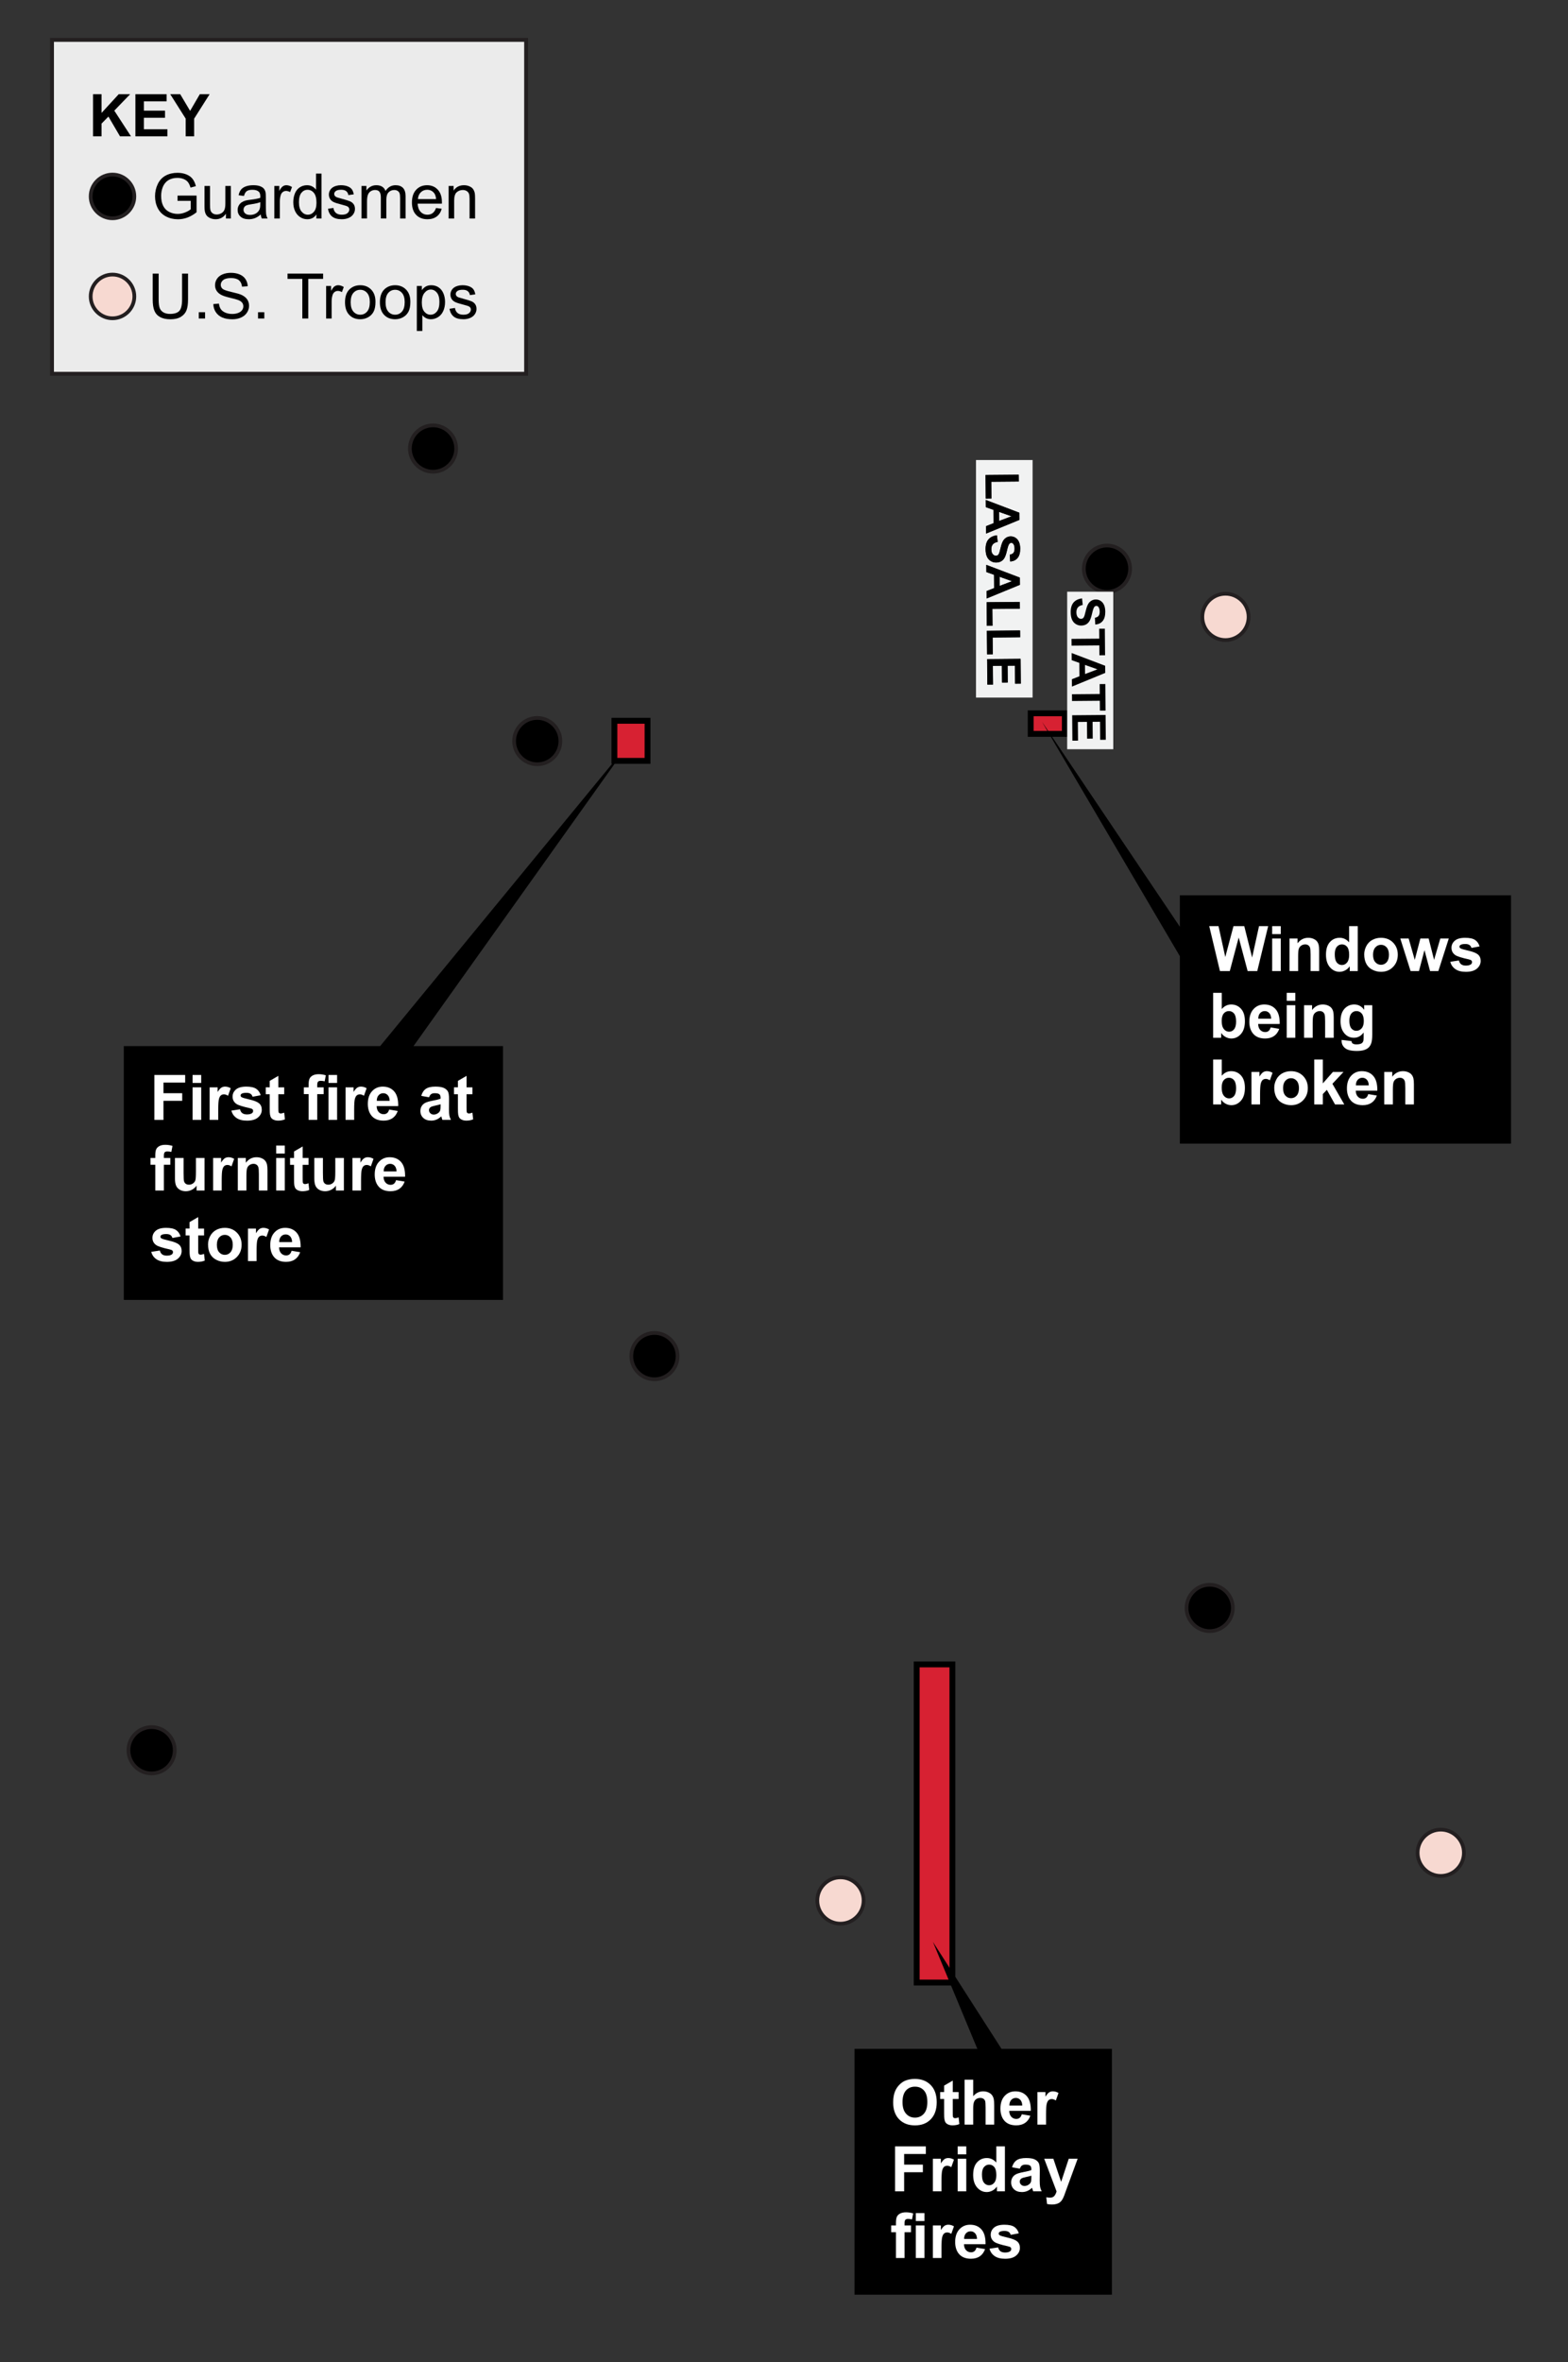 <?xml version="1.0" encoding="utf-8"?>
<!-- Generator: Adobe Illustrator 22.0.1, SVG Export Plug-In . SVG Version: 6.00 Build 0)  -->
<svg version="1.1" id="national-guard" xmlns="http://www.w3.org/2000/svg" xmlns:xlink="http://www.w3.org/1999/xlink" x="0px"
	 y="0px" viewBox="0 0 400 602.122" style="enable-background:new 0 0 400 602.122;" xml:space="preserve">
<rect x="0" y="0" width="400" height="602.122" fill="#333333" stroke="none"/>
<path style="stroke:#231F20;stroke-width:0.95;stroke-miterlimit:10;" d="M308.594,403.965L308.594,403.965
	c-3.247,0-5.904,2.657-5.904,5.904l0,0c0,3.247,2.657,5.904,5.904,5.904l0,0c3.247,0,5.904-2.657,5.904-5.904l0,0
	C314.498,406.622,311.842,403.965,308.594,403.965z"/>
<path style="fill:#F7D9D1;stroke:#231F20;stroke-width:0.95;stroke-miterlimit:10;" d="M367.543,466.377L367.543,466.377
	c-3.247,0-5.904,2.657-5.904,5.904l0,0c0,3.247,2.657,5.904,5.904,5.904l0,0c3.247,0,5.904-2.657,5.904-5.904l0,0
	C373.448,469.034,370.791,466.377,367.543,466.377z"/>
<path style="fill:#F7D9D1;stroke:#231F20;stroke-width:0.95;stroke-miterlimit:10;" d="M214.401,478.539L214.401,478.539
	c-3.247,0-5.904,2.657-5.904,5.904v0c0,3.247,2.657,5.904,5.904,5.904l0,0c3.247,0,5.904-2.657,5.904-5.904v0
	C220.306,481.196,217.649,478.539,214.401,478.539z"/>
<path style="stroke:#231F20;stroke-width:0.95;stroke-miterlimit:10;" d="M166.951,339.776L166.951,339.776
	c-3.247,0-5.904,2.657-5.904,5.904v0c0,3.247,2.657,5.904,5.904,5.904h0c3.247,0,5.904-2.657,5.904-5.904v0
	C172.855,342.433,170.199,339.776,166.951,339.776z"/>
<path style="stroke:#231F20;stroke-width:0.95;stroke-miterlimit:10;" d="M38.672,440.242L38.672,440.242
	c-3.247,0-5.904,2.657-5.904,5.904l0,0c0,3.247,2.657,5.904,5.904,5.904h0c3.247,0,5.904-2.657,5.904-5.904l0,0
	C44.576,442.898,41.919,440.242,38.672,440.242z"/>
<path style="stroke:#231F20;stroke-width:0.95;stroke-miterlimit:10;" d="M110.466,108.431L110.466,108.431
	c-3.247,0-5.904,2.657-5.904,5.904v0c0,3.247,2.657,5.904,5.904,5.904h0c3.247,0,5.904-2.657,5.904-5.904v0
	C116.371,111.088,113.714,108.431,110.466,108.431z"/>
<path style="stroke:#231F20;stroke-width:0.95;stroke-miterlimit:10;" d="M282.392,139.058L282.392,139.058
	c-3.247,0-5.904,2.657-5.904,5.904v0c0,3.247,2.657,5.904,5.904,5.904l0,0c3.247,0,5.904-2.657,5.904-5.904v0
	C288.296,141.715,285.639,139.058,282.392,139.058z"/>
<path style="fill:#F7D9D1;stroke:#231F20;stroke-width:0.95;stroke-miterlimit:10;" d="M312.616,151.347L312.616,151.347
	c-3.247,0-5.904,2.657-5.904,5.904v0c0,3.247,2.657,5.904,5.904,5.904l0,0c3.247,0,5.904-2.657,5.904-5.904v0
	C318.521,154.004,315.864,151.347,312.616,151.347z"/>
<path style="stroke:#231F20;stroke-width:0.95;stroke-miterlimit:10;" d="M137.054,183.005L137.054,183.005
	c-3.247,0-5.904,2.657-5.904,5.904v0c0,3.247,2.657,5.904,5.904,5.904h0c3.247,0,5.904-2.657,5.904-5.904v0
	C142.959,185.662,140.302,183.005,137.054,183.005z"/>
<rect x="262.937" y="181.825" style="fill:#D72132;stroke:#000000;stroke-width:1.5;" width="8.707" height="5.241"/>
<g>
	<polygon points="385.461,291.521 300.988,291.521 300.988,243.742 265.82,183.992 300.988,236.242 300.988,228.215 
		385.461,228.215 	"/>
	<g>
		<g>
			<path style="fill:#FFFFFF;" d="M311.212,247.53l-2.734-11.453h2.367l1.727,7.867l2.094-7.867h2.75l2.008,8l1.758-8h2.328
				l-2.781,11.453h-2.453l-2.281-8.562l-2.273,8.562H311.212z"/>
			<path style="fill:#FFFFFF;" d="M324.533,238.108v-2.031h2.195v2.031H324.533z M324.533,247.53v-8.297h2.195v8.297H324.533z"/>
			<path style="fill:#FFFFFF;" d="M336.525,247.53h-2.195v-4.234c0-0.896-0.047-1.476-0.141-1.738s-0.246-0.468-0.457-0.613
				s-0.465-0.219-0.762-0.219c-0.38,0-0.722,0.104-1.023,0.312s-0.509,0.484-0.621,0.828s-0.168,0.979-0.168,1.906v3.758h-2.195
				v-8.297h2.039v1.219c0.724-0.938,1.636-1.406,2.734-1.406c0.484,0,0.927,0.087,1.328,0.262s0.704,0.397,0.91,0.668
				s0.349,0.578,0.43,0.922s0.121,0.836,0.121,1.477V247.53z"/>
			<path style="fill:#FFFFFF;" d="M346.361,247.53h-2.039v-1.219c-0.339,0.474-0.738,0.827-1.199,1.059s-0.926,0.348-1.395,0.348
				c-0.953,0-1.77-0.384-2.449-1.152s-1.02-1.84-1.02-3.215c0-1.406,0.331-2.476,0.992-3.207s1.497-1.098,2.508-1.098
				c0.927,0,1.729,0.386,2.406,1.156v-4.125h2.195V247.53z M340.502,243.202c0,0.886,0.122,1.526,0.367,1.922
				c0.354,0.573,0.849,0.859,1.484,0.859c0.505,0,0.935-0.215,1.289-0.645s0.531-1.071,0.531-1.926c0-0.953-0.172-1.64-0.516-2.059
				s-0.784-0.629-1.32-0.629c-0.521,0-0.957,0.207-1.309,0.621S340.502,242.378,340.502,243.202z"/>
			<path style="fill:#FFFFFF;" d="M348.017,243.264c0-0.729,0.18-1.435,0.539-2.117s0.868-1.203,1.527-1.562
				s1.395-0.539,2.207-0.539c1.255,0,2.284,0.407,3.086,1.223s1.203,1.845,1.203,3.09c0,1.255-0.405,2.296-1.215,3.121
				s-1.829,1.238-3.059,1.238c-0.761,0-1.485-0.172-2.176-0.516s-1.215-0.848-1.574-1.512S348.017,244.217,348.017,243.264z
				 M350.267,243.381c0,0.823,0.195,1.453,0.586,1.891s0.872,0.656,1.445,0.656s1.054-0.219,1.441-0.656s0.582-1.073,0.582-1.906
				c0-0.812-0.194-1.438-0.582-1.875s-0.868-0.656-1.441-0.656s-1.055,0.219-1.445,0.656S350.267,242.558,350.267,243.381z"/>
			<path style="fill:#FFFFFF;" d="M359.845,247.53l-2.625-8.297h2.133l1.555,5.438l1.43-5.438h2.117l1.383,5.438l1.586-5.438h2.164
				l-2.664,8.297h-2.109l-1.43-5.336l-1.406,5.336H359.845z"/>
			<path style="fill:#FFFFFF;" d="M369.97,245.163l2.203-0.336c0.094,0.427,0.284,0.751,0.57,0.973s0.688,0.332,1.203,0.332
				c0.567,0,0.995-0.104,1.281-0.312c0.192-0.146,0.289-0.341,0.289-0.586c0-0.167-0.052-0.305-0.156-0.414
				c-0.109-0.104-0.354-0.2-0.734-0.289c-1.771-0.391-2.894-0.747-3.367-1.07c-0.656-0.448-0.984-1.07-0.984-1.867
				c0-0.719,0.284-1.323,0.852-1.812s1.448-0.734,2.641-0.734c1.136,0,1.979,0.185,2.531,0.555s0.933,0.917,1.141,1.641l-2.07,0.383
				c-0.089-0.323-0.257-0.57-0.504-0.742s-0.601-0.258-1.059-0.258c-0.578,0-0.992,0.081-1.242,0.242
				c-0.167,0.114-0.25,0.263-0.25,0.445c0,0.156,0.073,0.289,0.219,0.398c0.198,0.146,0.882,0.352,2.051,0.617
				s1.985,0.591,2.449,0.977c0.458,0.391,0.688,0.935,0.688,1.633c0,0.761-0.317,1.414-0.953,1.961s-1.575,0.82-2.82,0.82
				c-1.13,0-2.024-0.229-2.684-0.688S370.173,245.949,369.97,245.163z"/>
			<path style="fill:#FFFFFF;" d="M309.478,264.53v-11.453h2.195v4.125c0.677-0.771,1.479-1.156,2.406-1.156
				c1.011,0,1.847,0.366,2.508,1.098s0.992,1.782,0.992,3.152c0,1.417-0.337,2.508-1.012,3.273s-1.493,1.148-2.457,1.148
				c-0.474,0-0.941-0.118-1.402-0.355s-0.858-0.587-1.191-1.051v1.219H309.478z M311.658,260.202c0,0.859,0.136,1.495,0.406,1.906
				c0.38,0.583,0.886,0.875,1.516,0.875c0.484,0,0.897-0.207,1.238-0.621s0.512-1.066,0.512-1.957c0-0.948-0.172-1.632-0.516-2.051
				s-0.784-0.629-1.32-0.629c-0.526,0-0.964,0.204-1.312,0.613S311.658,259.369,311.658,260.202z"/>
			<path style="fill:#FFFFFF;" d="M324.15,261.889l2.188,0.367c-0.281,0.802-0.726,1.413-1.332,1.832s-1.366,0.629-2.277,0.629
				c-1.442,0-2.511-0.472-3.203-1.414c-0.547-0.755-0.82-1.708-0.82-2.859c0-1.375,0.359-2.452,1.078-3.23s1.628-1.168,2.727-1.168
				c1.234,0,2.208,0.407,2.922,1.223s1.055,2.063,1.023,3.746h-5.5c0.016,0.651,0.192,1.157,0.531,1.52s0.761,0.543,1.266,0.543
				c0.344,0,0.633-0.094,0.867-0.281S324.03,262.306,324.15,261.889z M324.275,259.67c-0.016-0.636-0.18-1.118-0.492-1.449
				s-0.692-0.496-1.141-0.496c-0.479,0-0.875,0.175-1.188,0.523s-0.466,0.823-0.461,1.422H324.275z"/>
			<path style="fill:#FFFFFF;" d="M328.244,255.108v-2.031h2.195v2.031H328.244z M328.244,264.53v-8.297h2.195v8.297H328.244z"/>
			<path style="fill:#FFFFFF;" d="M340.236,264.53h-2.195v-4.234c0-0.896-0.047-1.476-0.141-1.738s-0.246-0.468-0.457-0.613
				s-0.465-0.219-0.762-0.219c-0.38,0-0.722,0.104-1.023,0.312s-0.509,0.484-0.621,0.828s-0.168,0.979-0.168,1.906v3.758h-2.195
				v-8.297h2.039v1.219c0.724-0.938,1.636-1.406,2.734-1.406c0.484,0,0.927,0.087,1.328,0.262s0.704,0.397,0.91,0.668
				s0.349,0.578,0.43,0.922s0.121,0.836,0.121,1.477V264.53z"/>
			<path style="fill:#FFFFFF;" d="M342.259,265.077l2.508,0.305c0.042,0.292,0.138,0.492,0.289,0.602
				c0.208,0.156,0.536,0.234,0.984,0.234c0.573,0,1.003-0.086,1.289-0.258c0.192-0.114,0.339-0.3,0.438-0.555
				c0.067-0.183,0.102-0.519,0.102-1.008v-1.211c-0.656,0.896-1.484,1.344-2.484,1.344c-1.114,0-1.997-0.472-2.648-1.414
				c-0.511-0.745-0.766-1.672-0.766-2.781c0-1.391,0.335-2.453,1.004-3.188s1.501-1.102,2.496-1.102c1.026,0,1.872,0.45,2.539,1.352
				v-1.164h2.055v7.445c0,0.979-0.081,1.711-0.242,2.195s-0.388,0.864-0.68,1.141s-0.681,0.492-1.168,0.648
				s-1.103,0.234-1.848,0.234c-1.406,0-2.403-0.241-2.992-0.723s-0.883-1.093-0.883-1.832
				C342.252,265.269,342.254,265.181,342.259,265.077z M344.22,260.209c0,0.88,0.171,1.524,0.512,1.934s0.762,0.613,1.262,0.613
				c0.536,0,0.989-0.21,1.359-0.629s0.555-1.04,0.555-1.863c0-0.859-0.177-1.497-0.531-1.914s-0.802-0.625-1.344-0.625
				c-0.526,0-0.96,0.204-1.301,0.613S344.22,259.371,344.22,260.209z"/>
			<path style="fill:#FFFFFF;" d="M309.478,281.53v-11.453h2.195v4.125c0.677-0.771,1.479-1.156,2.406-1.156
				c1.011,0,1.847,0.366,2.508,1.098s0.992,1.782,0.992,3.152c0,1.417-0.337,2.508-1.012,3.273s-1.493,1.148-2.457,1.148
				c-0.474,0-0.941-0.118-1.402-0.355s-0.858-0.587-1.191-1.051v1.219H309.478z M311.658,277.202c0,0.859,0.136,1.495,0.406,1.906
				c0.38,0.583,0.886,0.875,1.516,0.875c0.484,0,0.897-0.207,1.238-0.621s0.512-1.066,0.512-1.957c0-0.948-0.172-1.632-0.516-2.051
				s-0.784-0.629-1.32-0.629c-0.526,0-0.964,0.204-1.312,0.613S311.658,276.369,311.658,277.202z"/>
			<path style="fill:#FFFFFF;" d="M321.447,281.53h-2.195v-8.297h2.039v1.18c0.349-0.558,0.663-0.925,0.941-1.102
				s0.595-0.266,0.949-0.266c0.5,0,0.981,0.138,1.445,0.414l-0.68,1.914c-0.37-0.239-0.714-0.359-1.031-0.359
				c-0.308,0-0.567,0.085-0.781,0.254s-0.382,0.476-0.504,0.918s-0.184,1.37-0.184,2.781V281.53z"/>
			<path style="fill:#FFFFFF;" d="M325.064,277.264c0-0.729,0.18-1.435,0.539-2.117s0.868-1.203,1.527-1.562
				s1.395-0.539,2.207-0.539c1.255,0,2.284,0.407,3.086,1.223s1.203,1.845,1.203,3.09c0,1.255-0.405,2.296-1.215,3.121
				s-1.829,1.238-3.059,1.238c-0.761,0-1.485-0.172-2.176-0.516s-1.215-0.848-1.574-1.512S325.064,278.217,325.064,277.264z
				 M327.314,277.381c0,0.823,0.195,1.453,0.586,1.891s0.872,0.656,1.445,0.656s1.054-0.219,1.441-0.656s0.582-1.073,0.582-1.906
				c0-0.812-0.194-1.438-0.582-1.875s-0.868-0.656-1.441-0.656s-1.055,0.219-1.445,0.656S327.314,276.558,327.314,277.381z"/>
			<path style="fill:#FFFFFF;" d="M335.267,281.53v-11.453h2.195v6.078l2.57-2.922h2.703l-2.836,3.031l3.039,5.266h-2.367
				l-2.086-3.727l-1.023,1.07v2.656H335.267z"/>
			<path style="fill:#FFFFFF;" d="M349.048,278.889l2.188,0.367c-0.281,0.802-0.726,1.413-1.332,1.832s-1.366,0.629-2.277,0.629
				c-1.442,0-2.511-0.472-3.203-1.414c-0.547-0.755-0.82-1.708-0.82-2.859c0-1.375,0.359-2.452,1.078-3.23s1.628-1.168,2.727-1.168
				c1.234,0,2.208,0.407,2.922,1.223s1.055,2.063,1.023,3.746h-5.5c0.016,0.651,0.192,1.157,0.531,1.52s0.761,0.543,1.266,0.543
				c0.344,0,0.633-0.094,0.867-0.281S348.928,279.306,349.048,278.889z M349.173,276.67c-0.016-0.636-0.18-1.118-0.492-1.449
				s-0.692-0.496-1.141-0.496c-0.479,0-0.875,0.175-1.188,0.523s-0.466,0.823-0.461,1.422H349.173z"/>
			<path style="fill:#FFFFFF;" d="M360.689,281.53h-2.195v-4.234c0-0.896-0.047-1.476-0.141-1.738s-0.246-0.468-0.457-0.613
				s-0.465-0.219-0.762-0.219c-0.38,0-0.722,0.104-1.023,0.312s-0.509,0.484-0.621,0.828s-0.168,0.979-0.168,1.906v3.758h-2.195
				v-8.297h2.039v1.219c0.724-0.938,1.636-1.406,2.734-1.406c0.484,0,0.927,0.087,1.328,0.262s0.704,0.397,0.91,0.668
				s0.349,0.578,0.43,0.922s0.121,0.836,0.121,1.477V281.53z"/>
		</g>
	</g>
</g>
<g>
	<polygon points="128.321,331.349 31.58,331.349 31.58,266.651 96.981,266.651 160.963,188.838 105.489,266.651 128.321,266.651 	
		"/>
	<g>
		<g>
			<path style="fill:#FFFFFF;" d="M39.386,285.465v-11.453h7.852v1.938h-5.539v2.711h4.781v1.938h-4.781v4.867H39.386z"/>
			<path style="fill:#FFFFFF;" d="M49.128,276.043v-2.031h2.195v2.031H49.128z M49.128,285.465v-8.297h2.195v8.297H49.128z"/>
			<path style="fill:#FFFFFF;" d="M55.675,285.465H53.48v-8.297h2.039v1.18c0.349-0.558,0.663-0.925,0.941-1.102
				s0.595-0.266,0.949-0.266c0.5,0,0.981,0.138,1.445,0.414l-0.68,1.914c-0.37-0.239-0.714-0.359-1.031-0.359
				c-0.308,0-0.567,0.085-0.781,0.254s-0.382,0.476-0.504,0.918s-0.184,1.37-0.184,2.781V285.465z"/>
			<path style="fill:#FFFFFF;" d="M59.027,283.098l2.203-0.336c0.094,0.427,0.284,0.751,0.57,0.973s0.688,0.332,1.203,0.332
				c0.567,0,0.995-0.104,1.281-0.312c0.192-0.146,0.289-0.341,0.289-0.586c0-0.167-0.052-0.305-0.156-0.414
				c-0.109-0.104-0.354-0.2-0.734-0.289c-1.771-0.391-2.894-0.747-3.367-1.07c-0.656-0.448-0.984-1.07-0.984-1.867
				c0-0.719,0.284-1.323,0.852-1.812s1.448-0.734,2.641-0.734c1.136,0,1.979,0.185,2.531,0.555s0.933,0.917,1.141,1.641l-2.07,0.383
				c-0.089-0.323-0.257-0.57-0.504-0.742c-0.247-0.172-0.601-0.258-1.059-0.258c-0.578,0-0.992,0.081-1.242,0.242
				c-0.167,0.114-0.25,0.263-0.25,0.445c0,0.156,0.073,0.289,0.219,0.398c0.198,0.146,0.882,0.352,2.051,0.617
				c1.169,0.266,1.985,0.591,2.449,0.977c0.458,0.391,0.688,0.935,0.688,1.633c0,0.761-0.317,1.414-0.953,1.961
				s-1.575,0.82-2.82,0.82c-1.13,0-2.024-0.229-2.684-0.688S59.23,283.884,59.027,283.098z"/>
			<path style="fill:#FFFFFF;" d="M72.503,277.168v1.75h-1.5v3.344c0,0.677,0.015,1.071,0.043,1.184s0.094,0.204,0.195,0.277
				s0.226,0.109,0.371,0.109c0.203,0,0.497-0.07,0.883-0.211l0.188,1.703c-0.511,0.219-1.089,0.328-1.734,0.328
				c-0.396,0-0.753-0.066-1.07-0.199s-0.551-0.305-0.699-0.516s-0.251-0.496-0.309-0.855c-0.047-0.255-0.07-0.771-0.07-1.547v-3.617
				h-1.008v-1.75H68.8v-1.648l2.203-1.281v2.93H72.503z"/>
			<path style="fill:#FFFFFF;" d="M77.511,277.168h1.219v-0.625c0-0.698,0.074-1.219,0.223-1.562s0.422-0.624,0.82-0.84
				s0.902-0.324,1.512-0.324c0.625,0,1.237,0.094,1.836,0.281l-0.297,1.531c-0.349-0.083-0.685-0.125-1.008-0.125
				c-0.317,0-0.546,0.074-0.684,0.223s-0.207,0.434-0.207,0.855v0.586h1.641v1.727h-1.641v6.57H78.73v-6.57h-1.219V277.168z"/>
			<path style="fill:#FFFFFF;" d="M83.8,276.043v-2.031h2.195v2.031H83.8z M83.8,285.465v-8.297h2.195v8.297H83.8z"/>
			<path style="fill:#FFFFFF;" d="M90.347,285.465h-2.195v-8.297h2.039v1.18c0.349-0.558,0.663-0.925,0.941-1.102
				s0.595-0.266,0.949-0.266c0.5,0,0.981,0.138,1.445,0.414l-0.68,1.914c-0.37-0.239-0.714-0.359-1.031-0.359
				c-0.308,0-0.567,0.085-0.781,0.254s-0.382,0.476-0.504,0.918s-0.184,1.37-0.184,2.781V285.465z"/>
			<path style="fill:#FFFFFF;" d="M99.277,282.825l2.188,0.367c-0.281,0.802-0.726,1.413-1.332,1.832s-1.366,0.629-2.277,0.629
				c-1.442,0-2.511-0.472-3.203-1.414c-0.547-0.755-0.82-1.708-0.82-2.859c0-1.375,0.359-2.452,1.078-3.23s1.628-1.168,2.727-1.168
				c1.234,0,2.208,0.407,2.922,1.223s1.055,2.063,1.023,3.746h-5.5c0.016,0.651,0.192,1.157,0.531,1.52s0.761,0.543,1.266,0.543
				c0.344,0,0.633-0.094,0.867-0.281S99.157,283.242,99.277,282.825z M99.402,280.606c-0.016-0.636-0.18-1.118-0.492-1.449
				s-0.692-0.496-1.141-0.496c-0.479,0-0.875,0.175-1.188,0.523s-0.466,0.823-0.461,1.422H99.402z"/>
			<path style="fill:#FFFFFF;" d="M109.457,279.7l-1.992-0.359c0.224-0.802,0.609-1.396,1.156-1.781s1.359-0.578,2.438-0.578
				c0.979,0,1.708,0.116,2.188,0.348s0.816,0.526,1.012,0.883s0.293,1.012,0.293,1.965l-0.023,2.562
				c0,0.729,0.035,1.267,0.105,1.613s0.202,0.718,0.395,1.113h-2.172c-0.058-0.146-0.128-0.362-0.211-0.648
				c-0.036-0.13-0.062-0.216-0.078-0.258c-0.375,0.364-0.776,0.638-1.203,0.82s-0.883,0.273-1.367,0.273
				c-0.854,0-1.527-0.231-2.02-0.695s-0.738-1.05-0.738-1.758c0-0.469,0.112-0.887,0.336-1.254s0.538-0.648,0.941-0.844
				s0.985-0.366,1.746-0.512c1.026-0.192,1.737-0.372,2.133-0.539v-0.219c0-0.422-0.104-0.723-0.312-0.902s-0.602-0.27-1.18-0.27
				c-0.391,0-0.695,0.077-0.914,0.23S109.592,279.314,109.457,279.7z M112.394,281.481c-0.281,0.094-0.727,0.206-1.336,0.336
				s-1.008,0.258-1.195,0.383c-0.286,0.203-0.43,0.461-0.43,0.773c0,0.308,0.114,0.573,0.344,0.797s0.521,0.336,0.875,0.336
				c0.396,0,0.773-0.13,1.133-0.391c0.266-0.198,0.44-0.44,0.523-0.727c0.058-0.188,0.086-0.544,0.086-1.07V281.481z"/>
			<path style="fill:#FFFFFF;" d="M120.519,277.168v1.75h-1.5v3.344c0,0.677,0.015,1.071,0.043,1.184s0.094,0.204,0.195,0.277
				s0.226,0.109,0.371,0.109c0.203,0,0.497-0.07,0.883-0.211l0.188,1.703c-0.511,0.219-1.089,0.328-1.734,0.328
				c-0.396,0-0.753-0.066-1.07-0.199s-0.551-0.305-0.699-0.516s-0.251-0.496-0.309-0.855c-0.047-0.255-0.07-0.771-0.07-1.547v-3.617
				h-1.008v-1.75h1.008v-1.648l2.203-1.281v2.93H120.519z"/>
			<path style="fill:#FFFFFF;" d="M38.394,295.168h1.219v-0.625c0-0.698,0.074-1.219,0.223-1.562s0.422-0.624,0.82-0.84
				s0.902-0.324,1.512-0.324c0.625,0,1.237,0.094,1.836,0.281l-0.297,1.531c-0.349-0.083-0.685-0.125-1.008-0.125
				c-0.317,0-0.546,0.074-0.684,0.223s-0.207,0.434-0.207,0.855v0.586h1.641v1.727h-1.641v6.57h-2.195v-6.57h-1.219V295.168z"/>
			<path style="fill:#FFFFFF;" d="M50.144,303.465v-1.242c-0.302,0.442-0.699,0.792-1.191,1.047s-1.012,0.383-1.559,0.383
				c-0.558,0-1.058-0.122-1.5-0.367s-0.763-0.589-0.961-1.031s-0.297-1.055-0.297-1.836v-5.25h2.195v3.812
				c0,1.167,0.04,1.882,0.121,2.145s0.228,0.472,0.441,0.625s0.484,0.23,0.812,0.23c0.375,0,0.711-0.103,1.008-0.309
				s0.5-0.461,0.609-0.766s0.164-1.051,0.164-2.238v-3.5h2.195v8.297H50.144z"/>
			<path style="fill:#FFFFFF;" d="M56.558,303.465h-2.195v-8.297h2.039v1.18c0.349-0.558,0.663-0.925,0.941-1.102
				s0.595-0.266,0.949-0.266c0.5,0,0.981,0.138,1.445,0.414l-0.68,1.914c-0.37-0.239-0.714-0.359-1.031-0.359
				c-0.308,0-0.567,0.085-0.781,0.254s-0.382,0.476-0.504,0.918s-0.184,1.37-0.184,2.781V303.465z"/>
			<path style="fill:#FFFFFF;" d="M68.23,303.465h-2.195v-4.234c0-0.896-0.047-1.476-0.141-1.738s-0.246-0.468-0.457-0.613
				s-0.465-0.219-0.762-0.219c-0.38,0-0.722,0.104-1.023,0.312s-0.509,0.484-0.621,0.828s-0.168,0.979-0.168,1.906v3.758h-2.195
				v-8.297h2.039v1.219c0.724-0.938,1.636-1.406,2.734-1.406c0.484,0,0.927,0.087,1.328,0.262s0.704,0.397,0.91,0.668
				s0.349,0.578,0.43,0.922s0.121,0.836,0.121,1.477V303.465z"/>
			<path style="fill:#FFFFFF;" d="M70.457,294.043v-2.031h2.195v2.031H70.457z M70.457,303.465v-8.297h2.195v8.297H70.457z"/>
			<path style="fill:#FFFFFF;" d="M78.707,295.168v1.75h-1.5v3.344c0,0.677,0.015,1.071,0.043,1.184s0.094,0.204,0.195,0.277
				s0.226,0.109,0.371,0.109c0.203,0,0.497-0.07,0.883-0.211l0.188,1.703c-0.511,0.219-1.089,0.328-1.734,0.328
				c-0.396,0-0.753-0.066-1.07-0.199s-0.551-0.305-0.699-0.516s-0.251-0.496-0.309-0.855c-0.047-0.255-0.07-0.771-0.07-1.547v-3.617
				h-1.008v-1.75h1.008v-1.648l2.203-1.281v2.93H78.707z"/>
			<path style="fill:#FFFFFF;" d="M85.691,303.465v-1.242c-0.302,0.442-0.699,0.792-1.191,1.047s-1.012,0.383-1.559,0.383
				c-0.558,0-1.058-0.122-1.5-0.367s-0.763-0.589-0.961-1.031s-0.297-1.055-0.297-1.836v-5.25h2.195v3.812
				c0,1.167,0.04,1.882,0.121,2.145s0.228,0.472,0.441,0.625s0.484,0.23,0.812,0.23c0.375,0,0.711-0.103,1.008-0.309
				s0.5-0.461,0.609-0.766s0.164-1.051,0.164-2.238v-3.5h2.195v8.297H85.691z"/>
			<path style="fill:#FFFFFF;" d="M92.105,303.465H89.91v-8.297h2.039v1.18c0.349-0.558,0.663-0.925,0.941-1.102
				s0.595-0.266,0.949-0.266c0.5,0,0.981,0.138,1.445,0.414l-0.68,1.914c-0.37-0.239-0.714-0.359-1.031-0.359
				c-0.308,0-0.567,0.085-0.781,0.254s-0.382,0.476-0.504,0.918s-0.184,1.37-0.184,2.781V303.465z"/>
			<path style="fill:#FFFFFF;" d="M101.035,300.825l2.188,0.367c-0.281,0.802-0.726,1.413-1.332,1.832s-1.366,0.629-2.277,0.629
				c-1.442,0-2.511-0.472-3.203-1.414c-0.547-0.755-0.82-1.708-0.82-2.859c0-1.375,0.359-2.452,1.078-3.23s1.628-1.168,2.727-1.168
				c1.234,0,2.208,0.407,2.922,1.223s1.055,2.063,1.023,3.746h-5.5c0.016,0.651,0.192,1.157,0.531,1.52s0.761,0.543,1.266,0.543
				c0.344,0,0.633-0.094,0.867-0.281S100.915,301.242,101.035,300.825z M101.16,298.606c-0.016-0.636-0.18-1.118-0.492-1.449
				s-0.692-0.496-1.141-0.496c-0.479,0-0.875,0.175-1.188,0.523s-0.466,0.823-0.461,1.422H101.16z"/>
			<path style="fill:#FFFFFF;" d="M38.582,319.098l2.203-0.336c0.094,0.427,0.284,0.751,0.57,0.973s0.688,0.332,1.203,0.332
				c0.567,0,0.995-0.104,1.281-0.312c0.192-0.146,0.289-0.341,0.289-0.586c0-0.167-0.052-0.305-0.156-0.414
				c-0.109-0.104-0.354-0.2-0.734-0.289c-1.771-0.391-2.894-0.747-3.367-1.07c-0.656-0.448-0.984-1.07-0.984-1.867
				c0-0.719,0.284-1.323,0.852-1.812s1.448-0.734,2.641-0.734c1.136,0,1.979,0.185,2.531,0.555s0.933,0.917,1.141,1.641l-2.07,0.383
				c-0.089-0.323-0.257-0.57-0.504-0.742s-0.601-0.258-1.059-0.258c-0.578,0-0.992,0.081-1.242,0.242
				c-0.167,0.114-0.25,0.263-0.25,0.445c0,0.156,0.073,0.289,0.219,0.398c0.198,0.146,0.882,0.352,2.051,0.617
				s1.985,0.591,2.449,0.977c0.458,0.391,0.688,0.935,0.688,1.633c0,0.761-0.317,1.414-0.953,1.961s-1.575,0.82-2.82,0.82
				c-1.13,0-2.024-0.229-2.684-0.688S38.785,319.884,38.582,319.098z"/>
			<path style="fill:#FFFFFF;" d="M52.058,313.168v1.75h-1.5v3.344c0,0.677,0.015,1.071,0.043,1.184s0.094,0.204,0.195,0.277
				s0.226,0.109,0.371,0.109c0.203,0,0.497-0.07,0.883-0.211l0.188,1.703c-0.511,0.219-1.089,0.328-1.734,0.328
				c-0.396,0-0.753-0.066-1.07-0.199s-0.551-0.305-0.699-0.516s-0.251-0.496-0.309-0.855c-0.047-0.255-0.07-0.771-0.07-1.547v-3.617
				h-1.008v-1.75h1.008v-1.648l2.203-1.281v2.93H52.058z"/>
			<path style="fill:#FFFFFF;" d="M53.074,317.2c0-0.729,0.18-1.435,0.539-2.117s0.868-1.203,1.527-1.562s1.395-0.539,2.207-0.539
				c1.255,0,2.284,0.407,3.086,1.223s1.203,1.845,1.203,3.09c0,1.255-0.405,2.296-1.215,3.121s-1.829,1.238-3.059,1.238
				c-0.761,0-1.485-0.172-2.176-0.516s-1.215-0.848-1.574-1.512S53.074,318.153,53.074,317.2z M55.324,317.317
				c0,0.823,0.195,1.453,0.586,1.891s0.872,0.656,1.445,0.656s1.054-0.219,1.441-0.656s0.582-1.073,0.582-1.906
				c0-0.812-0.194-1.438-0.582-1.875s-0.868-0.656-1.441-0.656s-1.055,0.219-1.445,0.656S55.324,316.494,55.324,317.317z"/>
			<path style="fill:#FFFFFF;" d="M65.457,321.465h-2.195v-8.297H65.3v1.18c0.349-0.558,0.663-0.925,0.941-1.102
				s0.595-0.266,0.949-0.266c0.5,0,0.981,0.138,1.445,0.414l-0.68,1.914c-0.37-0.239-0.714-0.359-1.031-0.359
				c-0.308,0-0.567,0.085-0.781,0.254s-0.382,0.476-0.504,0.918s-0.184,1.37-0.184,2.781V321.465z"/>
			<path style="fill:#FFFFFF;" d="M74.386,318.825l2.188,0.367c-0.281,0.802-0.726,1.413-1.332,1.832s-1.366,0.629-2.277,0.629
				c-1.442,0-2.511-0.472-3.203-1.414c-0.547-0.755-0.82-1.708-0.82-2.859c0-1.375,0.359-2.452,1.078-3.23s1.628-1.168,2.727-1.168
				c1.234,0,2.208,0.407,2.922,1.223s1.055,2.063,1.023,3.746h-5.5c0.016,0.651,0.192,1.157,0.531,1.52s0.761,0.543,1.266,0.543
				c0.344,0,0.633-0.094,0.867-0.281S74.266,319.242,74.386,318.825z M74.511,316.606c-0.016-0.636-0.18-1.118-0.492-1.449
				s-0.692-0.496-1.141-0.496c-0.479,0-0.875,0.175-1.188,0.523s-0.466,0.823-0.461,1.422H74.511z"/>
		</g>
	</g>
</g>
<rect x="233.848" y="424.263" style="fill:#D72132;stroke:#000000;stroke-width:1.5;" width="9.111" height="81.094"/>
<g>
	<polygon points="283.653,584.92 217.988,584.92 217.988,522.258 249.32,522.258 237.987,494.992 255.487,522.258 283.653,522.258 	
		"/>
	<g>
		<g>
			<path style="fill:#FFFFFF;" d="M227.849,535.916c0-1.167,0.175-2.146,0.523-2.938c0.261-0.583,0.616-1.106,1.066-1.57
				s0.944-0.808,1.48-1.031c0.714-0.302,1.536-0.453,2.469-0.453c1.688,0,3.038,0.523,4.051,1.57s1.52,2.503,1.52,4.367
				c0,1.849-0.503,3.296-1.508,4.34s-2.349,1.566-4.031,1.566c-1.703,0-3.058-0.52-4.062-1.559S227.849,537.739,227.849,535.916z
				 M230.232,535.837c0,1.297,0.3,2.28,0.898,2.949s1.359,1.004,2.281,1.004s1.679-0.332,2.27-0.996s0.887-1.66,0.887-2.988
				c0-1.312-0.288-2.292-0.863-2.938s-1.34-0.969-2.293-0.969s-1.722,0.327-2.305,0.98S230.232,534.52,230.232,535.837z"/>
			<path style="fill:#FFFFFF;" d="M244.552,533.275v1.75h-1.5v3.344c0,0.677,0.015,1.071,0.043,1.184s0.094,0.204,0.195,0.277
				s0.226,0.109,0.371,0.109c0.203,0,0.497-0.07,0.883-0.211l0.188,1.703c-0.511,0.219-1.089,0.328-1.734,0.328
				c-0.396,0-0.753-0.066-1.07-0.199s-0.551-0.305-0.699-0.516s-0.251-0.496-0.309-0.855c-0.047-0.255-0.07-0.771-0.07-1.547v-3.617
				h-1.008v-1.75h1.008v-1.648l2.203-1.281v2.93H244.552z"/>
			<path style="fill:#FFFFFF;" d="M248.263,530.119v4.211c0.708-0.828,1.555-1.242,2.539-1.242c0.505,0,0.961,0.094,1.367,0.281
				s0.712,0.427,0.918,0.719s0.347,0.614,0.422,0.969s0.113,0.903,0.113,1.648v4.867h-2.195v-4.383c0-0.87-0.042-1.422-0.125-1.656
				s-0.23-0.421-0.441-0.559s-0.476-0.207-0.793-0.207c-0.364,0-0.69,0.089-0.977,0.266s-0.496,0.444-0.629,0.801
				s-0.199,0.884-0.199,1.582v4.156h-2.195v-11.453H248.263z"/>
			<path style="fill:#FFFFFF;" d="M260.654,538.931l2.188,0.367c-0.281,0.802-0.726,1.413-1.332,1.832s-1.366,0.629-2.277,0.629
				c-1.442,0-2.511-0.472-3.203-1.414c-0.547-0.755-0.82-1.708-0.82-2.859c0-1.375,0.359-2.452,1.078-3.23
				c0.719-0.778,1.628-1.168,2.727-1.168c1.234,0,2.208,0.407,2.922,1.223s1.055,2.063,1.023,3.746h-5.5
				c0.016,0.651,0.192,1.157,0.531,1.52s0.761,0.543,1.266,0.543c0.344,0,0.633-0.094,0.867-0.281S260.534,539.348,260.654,538.931z
				 M260.779,536.712c-0.016-0.636-0.18-1.118-0.492-1.449s-0.692-0.496-1.141-0.496c-0.479,0-0.875,0.175-1.188,0.523
				s-0.466,0.823-0.461,1.422H260.779z"/>
			<path style="fill:#FFFFFF;" d="M266.849,541.572h-2.195v-8.297h2.039v1.18c0.349-0.558,0.663-0.925,0.941-1.102
				s0.595-0.266,0.949-0.266c0.5,0,0.981,0.138,1.445,0.414l-0.68,1.914c-0.37-0.239-0.714-0.359-1.031-0.359
				c-0.308,0-0.567,0.085-0.781,0.254s-0.382,0.476-0.504,0.918s-0.184,1.37-0.184,2.781V541.572z"/>
			<path style="fill:#FFFFFF;" d="M228.334,558.572v-11.453h7.852v1.938h-5.539v2.711h4.781v1.938h-4.781v4.867H228.334z"/>
			<path style="fill:#FFFFFF;" d="M240.177,558.572h-2.195v-8.297h2.039v1.18c0.349-0.558,0.663-0.925,0.941-1.102
				s0.595-0.266,0.949-0.266c0.5,0,0.981,0.138,1.445,0.414l-0.68,1.914c-0.37-0.239-0.714-0.359-1.031-0.359
				c-0.308,0-0.567,0.085-0.781,0.254s-0.382,0.476-0.504,0.918s-0.184,1.37-0.184,2.781V558.572z"/>
			<path style="fill:#FFFFFF;" d="M244.302,549.15v-2.031h2.195v2.031H244.302z M244.302,558.572v-8.297h2.195v8.297H244.302z"/>
			<path style="fill:#FFFFFF;" d="M256.357,558.572h-2.039v-1.219c-0.339,0.474-0.738,0.827-1.199,1.059s-0.926,0.348-1.395,0.348
				c-0.953,0-1.77-0.384-2.449-1.152s-1.02-1.84-1.02-3.215c0-1.406,0.331-2.476,0.992-3.207s1.497-1.098,2.508-1.098
				c0.927,0,1.729,0.386,2.406,1.156v-4.125h2.195V558.572z M250.498,554.244c0,0.886,0.122,1.526,0.367,1.922
				c0.354,0.573,0.849,0.859,1.484,0.859c0.505,0,0.935-0.215,1.289-0.645s0.531-1.071,0.531-1.926c0-0.953-0.172-1.64-0.516-2.059
				s-0.784-0.629-1.32-0.629c-0.521,0-0.957,0.207-1.309,0.621S250.498,553.42,250.498,554.244z"/>
			<path style="fill:#FFFFFF;" d="M260.162,552.806l-1.992-0.359c0.224-0.802,0.609-1.396,1.156-1.781s1.359-0.578,2.438-0.578
				c0.979,0,1.708,0.116,2.188,0.348s0.816,0.526,1.012,0.883s0.293,1.012,0.293,1.965l-0.023,2.562
				c0,0.729,0.035,1.267,0.105,1.613s0.202,0.718,0.395,1.113h-2.172c-0.058-0.146-0.128-0.362-0.211-0.648
				c-0.036-0.13-0.062-0.216-0.078-0.258c-0.375,0.364-0.776,0.638-1.203,0.82s-0.883,0.273-1.367,0.273
				c-0.854,0-1.527-0.231-2.02-0.695s-0.738-1.05-0.738-1.758c0-0.469,0.112-0.887,0.336-1.254s0.538-0.648,0.941-0.844
				s0.985-0.366,1.746-0.512c1.026-0.192,1.737-0.372,2.133-0.539v-0.219c0-0.422-0.104-0.723-0.312-0.902s-0.602-0.27-1.18-0.27
				c-0.391,0-0.695,0.077-0.914,0.23S260.297,552.42,260.162,552.806z M263.099,554.587c-0.281,0.094-0.727,0.206-1.336,0.336
				s-1.008,0.258-1.195,0.383c-0.286,0.203-0.43,0.461-0.43,0.773c0,0.308,0.114,0.573,0.344,0.797s0.521,0.336,0.875,0.336
				c0.396,0,0.773-0.13,1.133-0.391c0.266-0.198,0.44-0.44,0.523-0.727c0.058-0.188,0.086-0.544,0.086-1.07V554.587z"/>
			<path style="fill:#FFFFFF;" d="M266.38,550.275h2.336l1.984,5.891l1.938-5.891h2.273l-2.93,7.984l-0.523,1.445
				c-0.192,0.484-0.376,0.854-0.551,1.109s-0.375,0.462-0.602,0.621s-0.505,0.282-0.836,0.371s-0.704,0.133-1.121,0.133
				c-0.422,0-0.836-0.044-1.242-0.133l-0.195-1.719c0.344,0.067,0.653,0.102,0.93,0.102c0.511,0,0.888-0.149,1.133-0.449
				s0.433-0.681,0.562-1.145L266.38,550.275z"/>
			<path style="fill:#FFFFFF;" d="M227.341,567.275h1.219v-0.625c0-0.698,0.074-1.219,0.223-1.562s0.422-0.624,0.82-0.84
				s0.902-0.324,1.512-0.324c0.625,0,1.237,0.094,1.836,0.281l-0.297,1.531c-0.349-0.083-0.685-0.125-1.008-0.125
				c-0.317,0-0.546,0.074-0.684,0.223s-0.207,0.434-0.207,0.855v0.586h1.641v1.727h-1.641v6.57h-2.195v-6.57h-1.219V567.275z"/>
			<path style="fill:#FFFFFF;" d="M233.63,566.15v-2.031h2.195v2.031H233.63z M233.63,575.572v-8.297h2.195v8.297H233.63z"/>
			<path style="fill:#FFFFFF;" d="M240.177,575.572h-2.195v-8.297h2.039v1.18c0.349-0.558,0.663-0.925,0.941-1.102
				s0.595-0.266,0.949-0.266c0.5,0,0.981,0.138,1.445,0.414l-0.68,1.914c-0.37-0.239-0.714-0.359-1.031-0.359
				c-0.308,0-0.567,0.085-0.781,0.254s-0.382,0.476-0.504,0.918s-0.184,1.37-0.184,2.781V575.572z"/>
			<path style="fill:#FFFFFF;" d="M249.107,572.931l2.188,0.367c-0.281,0.802-0.726,1.413-1.332,1.832s-1.366,0.629-2.277,0.629
				c-1.442,0-2.511-0.472-3.203-1.414c-0.547-0.755-0.82-1.708-0.82-2.859c0-1.375,0.359-2.452,1.078-3.23s1.628-1.168,2.727-1.168
				c1.234,0,2.208,0.407,2.922,1.223s1.055,2.063,1.023,3.746h-5.5c0.016,0.651,0.192,1.157,0.531,1.52s0.761,0.543,1.266,0.543
				c0.344,0,0.633-0.094,0.867-0.281S248.987,573.348,249.107,572.931z M249.232,570.712c-0.016-0.636-0.18-1.118-0.492-1.449
				s-0.692-0.496-1.141-0.496c-0.479,0-0.875,0.175-1.188,0.523s-0.466,0.823-0.461,1.422H249.232z"/>
			<path style="fill:#FFFFFF;" d="M252.427,573.205l2.203-0.336c0.094,0.427,0.284,0.751,0.57,0.973s0.688,0.332,1.203,0.332
				c0.567,0,0.995-0.104,1.281-0.312c0.192-0.146,0.289-0.341,0.289-0.586c0-0.167-0.052-0.305-0.156-0.414
				c-0.109-0.104-0.354-0.2-0.734-0.289c-1.771-0.391-2.894-0.747-3.367-1.07c-0.656-0.448-0.984-1.07-0.984-1.867
				c0-0.719,0.284-1.323,0.852-1.812s1.448-0.734,2.641-0.734c1.136,0,1.979,0.185,2.531,0.555s0.933,0.917,1.141,1.641l-2.07,0.383
				c-0.089-0.323-0.257-0.57-0.504-0.742s-0.601-0.258-1.059-0.258c-0.578,0-0.992,0.081-1.242,0.242
				c-0.167,0.114-0.25,0.263-0.25,0.445c0,0.156,0.073,0.289,0.219,0.398c0.198,0.146,0.882,0.352,2.051,0.617
				c1.169,0.266,1.985,0.591,2.449,0.977c0.458,0.391,0.688,0.935,0.688,1.633c0,0.761-0.317,1.414-0.953,1.961
				s-1.575,0.82-2.82,0.82c-1.13,0-2.024-0.229-2.684-0.688S252.63,573.991,252.427,573.205z"/>
		</g>
	</g>
</g>
<rect x="248.98" y="117.26" style="fill:#F1F2F2;" width="14.437" height="60.555"/>
<g>
	<g>
		<path d="M251.405,121.069l8.457-0.072l0.016,1.722l-7.021,0.06l0.036,4.28l-1.437,0.013L251.405,121.069z"/>
		<path d="M251.534,135.988l-0.017-1.873l1.931-0.761l-0.029-3.408l-1.942-0.688l-0.017-1.826l8.556,3.248l0.016,1.82
			L251.534,135.988z M254.879,132.789l3.154-1.202l-3.175-1.124L254.879,132.789z"/>
		<path d="M254.312,136.442l0.178,1.673c-0.562,0.105-0.974,0.314-1.234,0.624c-0.261,0.311-0.389,0.729-0.385,1.252
			c0.005,0.555,0.126,0.971,0.362,1.25c0.238,0.278,0.514,0.417,0.827,0.414c0.202-0.002,0.372-0.062,0.513-0.182
			s0.262-0.327,0.364-0.623c0.068-0.201,0.188-0.662,0.361-1.381c0.221-0.925,0.496-1.574,0.826-1.95
			c0.465-0.527,1.034-0.794,1.709-0.8c0.435-0.004,0.842,0.115,1.222,0.359c0.38,0.243,0.671,0.595,0.872,1.056
			c0.202,0.463,0.306,1.021,0.312,1.677c0.01,1.07-0.218,1.877-0.684,2.422c-0.464,0.545-1.087,0.834-1.87,0.868l-0.091-1.721
			c0.438-0.078,0.752-0.238,0.941-0.481c0.189-0.245,0.282-0.609,0.278-1.094c-0.004-0.5-0.11-0.891-0.318-1.172
			c-0.134-0.182-0.311-0.271-0.532-0.269c-0.201,0.001-0.373,0.088-0.516,0.26c-0.18,0.219-0.365,0.747-0.556,1.587
			s-0.39,1.461-0.598,1.864c-0.208,0.402-0.494,0.719-0.858,0.949c-0.364,0.229-0.816,0.347-1.355,0.352
			c-0.488,0.004-0.947-0.127-1.375-0.396c-0.43-0.268-0.75-0.648-0.962-1.143s-0.32-1.113-0.327-1.854
			c-0.009-1.078,0.232-1.908,0.726-2.489C252.636,136.913,253.359,136.562,254.312,136.442z"/>
		<path d="M251.676,152.535l-0.017-1.873l1.931-0.761l-0.03-3.408l-1.942-0.688l-0.016-1.825l8.555,3.247l0.016,1.82
			L251.676,152.535z M255.022,149.335l3.153-1.202l-3.174-1.124L255.022,149.335z"/>
		<path d="M251.684,153.495l8.457-0.072l0.015,1.722l-7.021,0.06l0.037,4.28l-1.437,0.013L251.684,153.495z"/>
		<path d="M251.747,160.771l8.457-0.072l0.015,1.722l-7.021,0.06l0.037,4.28l-1.437,0.013L251.747,160.771z"/>
		<path d="M251.809,168l8.526-0.073l0.054,6.321l-1.442,0.013l-0.039-4.601l-1.89,0.016l0.037,4.281l-1.438,0.013l-0.037-4.281
			l-2.32,0.02l0.041,4.764l-1.437,0.013L251.809,168z"/>
	</g>
</g>
<g>
	<g>
		<path d="M251.431,121.099l8.457-0.072l0.015,1.722l-7.02,0.061l0.037,4.281l-1.437,0.012L251.431,121.099z"/>
		<path d="M251.559,136.017l-0.017-1.872l1.931-0.761l-0.029-3.408l-1.943-0.687l-0.016-1.826l8.556,3.248l0.016,1.82
			L251.559,136.017z M254.905,132.818l3.154-1.201l-3.174-1.125L254.905,132.818z"/>
		<path d="M254.338,136.47l0.177,1.673c-0.562,0.106-0.973,0.313-1.234,0.624c-0.26,0.311-0.389,0.728-0.385,1.251
			c0.005,0.554,0.125,0.971,0.363,1.25c0.237,0.28,0.513,0.418,0.827,0.415c0.202-0.002,0.372-0.062,0.513-0.183
			c0.14-0.119,0.262-0.326,0.364-0.622c0.067-0.203,0.188-0.663,0.36-1.382c0.221-0.926,0.497-1.575,0.827-1.95
			c0.465-0.528,1.034-0.794,1.709-0.8c0.435-0.003,0.842,0.115,1.221,0.359c0.381,0.243,0.671,0.596,0.873,1.057
			c0.202,0.462,0.305,1.02,0.311,1.676c0.009,1.07-0.218,1.877-0.683,2.422c-0.464,0.545-1.088,0.834-1.871,0.868l-0.091-1.721
			c0.437-0.077,0.751-0.238,0.941-0.483c0.189-0.243,0.283-0.608,0.278-1.093c-0.004-0.5-0.111-0.891-0.318-1.172
			c-0.134-0.18-0.311-0.27-0.532-0.268c-0.202,0.002-0.373,0.089-0.515,0.26c-0.18,0.219-0.366,0.748-0.557,1.587
			c-0.19,0.839-0.39,1.46-0.598,1.864c-0.208,0.403-0.494,0.72-0.857,0.95c-0.366,0.229-0.816,0.347-1.355,0.352
			c-0.489,0.004-0.948-0.128-1.377-0.396c-0.428-0.268-0.749-0.649-0.961-1.143c-0.211-0.494-0.32-1.113-0.327-1.853
			c-0.009-1.078,0.233-1.909,0.727-2.49C252.662,136.942,253.385,136.591,254.338,136.47z"/>
		<path d="M251.701,152.564l-0.016-1.873l1.93-0.761l-0.029-3.408l-1.943-0.687l-0.016-1.826l8.555,3.248l0.016,1.82
			L251.701,152.564z M255.047,149.365l3.154-1.201l-3.174-1.125L255.047,149.365z"/>
		<path d="M251.71,153.523l8.457-0.072l0.015,1.721l-7.02,0.061l0.037,4.281l-1.437,0.012L251.71,153.523z"/>
		<path d="M251.772,160.799l8.457-0.072l0.015,1.722l-7.02,0.061l0.037,4.281l-1.437,0.012L251.772,160.799z"/>
		<path d="M251.834,168.028l8.527-0.073l0.055,6.322l-1.442,0.012l-0.04-4.601l-1.89,0.017l0.037,4.281l-1.437,0.012l-0.037-4.281
			l-2.321,0.021l0.041,4.764l-1.437,0.012L251.834,168.028z"/>
	</g>
</g>
<rect x="272.237" y="150.826" style="fill:#F1F2F2;" width="11.76" height="40.155"/>
<g>
	<g>
		<path d="M276.032,152.53l0.177,1.673c-0.562,0.106-0.973,0.313-1.234,0.624c-0.26,0.311-0.389,0.728-0.385,1.251
			c0.005,0.554,0.125,0.971,0.363,1.249c0.237,0.28,0.513,0.418,0.827,0.415c0.202-0.002,0.372-0.062,0.513-0.183
			c0.14-0.119,0.262-0.325,0.363-0.621c0.068-0.203,0.189-0.663,0.361-1.382c0.221-0.926,0.497-1.575,0.827-1.95
			c0.465-0.528,1.034-0.794,1.709-0.8c0.435-0.003,0.842,0.115,1.221,0.359c0.381,0.243,0.671,0.596,0.873,1.057
			c0.202,0.462,0.305,1.02,0.311,1.676c0.009,1.07-0.218,1.876-0.683,2.421c-0.464,0.545-1.088,0.834-1.871,0.868l-0.091-1.721
			c0.437-0.077,0.751-0.238,0.941-0.482c0.189-0.243,0.283-0.608,0.278-1.093c-0.004-0.5-0.111-0.891-0.318-1.172
			c-0.134-0.18-0.311-0.27-0.532-0.268c-0.202,0.002-0.373,0.089-0.515,0.26c-0.18,0.219-0.366,0.748-0.557,1.587
			c-0.19,0.839-0.39,1.459-0.598,1.863c-0.208,0.403-0.494,0.72-0.857,0.95c-0.366,0.229-0.816,0.347-1.355,0.352
			c-0.489,0.004-0.948-0.128-1.377-0.396c-0.428-0.268-0.749-0.649-0.961-1.143c-0.211-0.494-0.32-1.112-0.327-1.852
			c-0.009-1.078,0.233-1.909,0.727-2.49C274.356,153.002,275.079,152.65,276.032,152.53z"/>
		<path d="M273.345,162.853l7.084-0.061l-0.022-2.53l1.442-0.012l0.058,6.776l-1.442,0.012l-0.022-2.524l-7.084,0.061
			L273.345,162.853z"/>
		<path d="M273.45,175.015l-0.016-1.873l1.93-0.761l-0.029-3.408l-1.943-0.687l-0.016-1.826l8.555,3.248l0.016,1.82L273.45,175.015z
			 M276.796,171.816l3.154-1.201l-3.174-1.125L276.796,171.816z"/>
		<path d="M273.467,176.963l7.084-0.061l-0.022-2.53l1.442-0.012l0.058,6.775l-1.442,0.012l-0.022-2.524l-7.084,0.061
			L273.467,176.963z"/>
		<path d="M273.513,182.319l8.527-0.073l0.054,6.322l-1.442,0.012l-0.039-4.601l-1.89,0.017l0.037,4.281l-1.437,0.012l-0.037-4.281
			l-2.321,0.021l0.041,4.764l-1.437,0.012L273.513,182.319z"/>
	</g>
</g>
<rect x="156.736" y="183.73" style="fill:#D72132;stroke:#000000;stroke-width:1.5;" width="8.453" height="10.216"/>
<g>
	<rect x="13.26" y="10.162" style="fill:#EBEBEB;stroke:#231F20;" width="120.956" height="85.122"/>
	<path style="stroke:#231F20;stroke-width:0.95;stroke-miterlimit:10;" d="M28.701,44.499L28.701,44.499
		c-3.063,0-5.57,2.506-5.57,5.57v0c0,3.063,2.506,5.57,5.57,5.57h0c3.063,0,5.57-2.506,5.57-5.57v0
		C34.271,47.006,31.764,44.499,28.701,44.499z"/>
	<path d="M45.294,51.206v-1.344l4.852-0.008v4.25c-0.745,0.594-1.513,1.041-2.305,1.34c-0.792,0.3-1.604,0.449-2.438,0.449
		c-1.125,0-2.147-0.24-3.066-0.723c-0.919-0.48-1.613-1.178-2.082-2.09c-0.469-0.91-0.703-1.93-0.703-3.055
		c0-1.113,0.233-2.154,0.699-3.121c0.466-0.965,1.137-1.684,2.012-2.152s1.883-0.703,3.023-0.703c0.828,0,1.577,0.135,2.246,0.402
		c0.669,0.27,1.194,0.643,1.574,1.121c0.38,0.48,0.669,1.105,0.867,1.875l-1.367,0.375c-0.172-0.582-0.386-1.041-0.641-1.375
		c-0.255-0.332-0.62-0.6-1.094-0.801c-0.474-0.199-1-0.301-1.578-0.301c-0.692,0-1.292,0.105-1.797,0.316s-0.913,0.488-1.223,0.832
		s-0.551,0.723-0.723,1.133c-0.292,0.709-0.438,1.477-0.438,2.305c0,1.021,0.176,1.875,0.527,2.562s0.863,1.199,1.535,1.531
		c0.672,0.334,1.386,0.5,2.141,0.5c0.656,0,1.297-0.125,1.922-0.379c0.625-0.252,1.099-0.521,1.422-0.809v-2.133H45.294z"/>
	<path d="M57.638,55.698v-1.219c-0.646,0.938-1.523,1.406-2.633,1.406c-0.489,0-0.946-0.094-1.371-0.281s-0.739-0.422-0.945-0.707
		c-0.206-0.283-0.351-0.631-0.434-1.043c-0.058-0.275-0.086-0.713-0.086-1.312v-5.141h1.406v4.602c0,0.734,0.028,1.23,0.086,1.484
		c0.089,0.371,0.276,0.66,0.562,0.871s0.641,0.316,1.062,0.316s0.817-0.107,1.188-0.324c0.37-0.215,0.632-0.51,0.785-0.883
		c0.153-0.371,0.23-0.912,0.23-1.621v-4.445h1.406v8.297H57.638z"/>
	<path d="M66.513,54.675c-0.521,0.443-1.022,0.756-1.504,0.938c-0.481,0.183-0.999,0.273-1.551,0.273
		c-0.911,0-1.612-0.223-2.102-0.668s-0.734-1.014-0.734-1.707c0-0.406,0.093-0.777,0.277-1.113s0.427-0.605,0.727-0.809
		s0.637-0.355,1.012-0.461c0.276-0.072,0.692-0.143,1.25-0.211c1.136-0.135,1.972-0.297,2.508-0.484
		c0.005-0.191,0.008-0.314,0.008-0.367c0-0.572-0.133-0.977-0.398-1.211c-0.359-0.316-0.894-0.477-1.602-0.477
		c-0.661,0-1.149,0.117-1.465,0.348c-0.315,0.232-0.548,0.643-0.699,1.23l-1.375-0.188c0.125-0.588,0.331-1.062,0.617-1.426
		c0.286-0.361,0.7-0.641,1.242-0.836s1.169-0.293,1.883-0.293c0.708,0,1.284,0.084,1.727,0.25c0.442,0.168,0.769,0.377,0.977,0.629
		c0.208,0.254,0.354,0.572,0.438,0.957c0.047,0.24,0.07,0.672,0.07,1.297v1.875c0,1.309,0.03,2.135,0.09,2.48
		c0.06,0.348,0.179,0.68,0.355,0.996h-1.469C66.649,55.407,66.555,55.065,66.513,54.675z M66.396,51.534
		c-0.511,0.209-1.276,0.387-2.297,0.531c-0.578,0.084-0.987,0.178-1.227,0.281c-0.239,0.105-0.425,0.258-0.555,0.457
		c-0.13,0.201-0.195,0.424-0.195,0.668c0,0.375,0.142,0.688,0.426,0.938s0.699,0.375,1.246,0.375c0.542,0,1.023-0.117,1.445-0.355
		c0.422-0.236,0.731-0.561,0.93-0.973c0.151-0.316,0.227-0.785,0.227-1.406V51.534z"/>
	<path d="M69.982,55.698v-8.297h1.266v1.258c0.323-0.588,0.621-0.977,0.895-1.164s0.574-0.281,0.902-0.281
		c0.474,0,0.956,0.152,1.445,0.453l-0.484,1.305c-0.344-0.203-0.688-0.305-1.031-0.305c-0.308,0-0.583,0.094-0.828,0.277
		c-0.245,0.186-0.419,0.441-0.523,0.77c-0.156,0.5-0.234,1.047-0.234,1.641v4.344H69.982z"/>
	<path d="M80.708,55.698v-1.047c-0.526,0.824-1.3,1.234-2.32,1.234c-0.661,0-1.27-0.182-1.824-0.547
		c-0.555-0.363-0.984-0.873-1.289-1.527c-0.305-0.652-0.457-1.404-0.457-2.254c0-0.828,0.138-1.578,0.414-2.254
		c0.276-0.674,0.69-1.191,1.242-1.551s1.169-0.539,1.852-0.539c0.5,0,0.945,0.105,1.336,0.316s0.708,0.486,0.953,0.824v-4.109h1.398
		v11.453H80.708z M76.263,51.557c0,1.062,0.224,1.857,0.672,2.383c0.448,0.527,0.977,0.789,1.586,0.789
		c0.614,0,1.137-0.25,1.566-0.754c0.43-0.502,0.645-1.27,0.645-2.301c0-1.135-0.219-1.969-0.656-2.5s-0.977-0.797-1.617-0.797
		c-0.625,0-1.147,0.256-1.566,0.766C76.473,49.655,76.263,50.46,76.263,51.557z"/>
	<path d="M83.661,53.222l1.391-0.219c0.078,0.559,0.296,0.984,0.652,1.281s0.855,0.445,1.496,0.445c0.646,0,1.125-0.131,1.438-0.395
		c0.312-0.262,0.469-0.57,0.469-0.926c0-0.316-0.138-0.566-0.414-0.75c-0.192-0.125-0.672-0.283-1.438-0.477
		c-1.031-0.26-1.746-0.484-2.145-0.676c-0.398-0.189-0.7-0.453-0.906-0.789s-0.309-0.707-0.309-1.113
		c0-0.369,0.085-0.711,0.254-1.027c0.169-0.314,0.399-0.576,0.691-0.785c0.219-0.16,0.517-0.297,0.895-0.41
		c0.378-0.111,0.782-0.168,1.215-0.168c0.651,0,1.223,0.094,1.715,0.281s0.855,0.441,1.09,0.762s0.396,0.75,0.484,1.285
		l-1.375,0.188c-0.062-0.426-0.243-0.76-0.543-1c-0.3-0.238-0.723-0.359-1.27-0.359c-0.646,0-1.106,0.107-1.383,0.32
		c-0.276,0.215-0.414,0.465-0.414,0.75c0,0.184,0.058,0.348,0.172,0.492c0.114,0.152,0.294,0.277,0.539,0.375
		c0.141,0.053,0.555,0.172,1.242,0.359c0.995,0.266,1.688,0.484,2.082,0.652c0.394,0.17,0.702,0.416,0.926,0.738
		c0.224,0.324,0.336,0.725,0.336,1.203c0,0.469-0.137,0.91-0.41,1.324s-0.668,0.734-1.184,0.961s-1.099,0.34-1.75,0.34
		c-1.078,0-1.899-0.223-2.465-0.672C84.178,54.766,83.818,54.102,83.661,53.222z"/>
	<path d="M92.224,55.698v-8.297h1.258v1.164c0.261-0.406,0.606-0.732,1.039-0.98c0.433-0.246,0.925-0.371,1.477-0.371
		c0.614,0,1.118,0.129,1.512,0.383c0.394,0.256,0.671,0.613,0.832,1.07c0.656-0.969,1.511-1.453,2.562-1.453
		c0.823,0,1.456,0.229,1.898,0.684c0.442,0.457,0.664,1.158,0.664,2.105v5.695h-1.398v-5.227c0-0.562-0.046-0.967-0.137-1.215
		c-0.091-0.246-0.257-0.445-0.496-0.598c-0.239-0.15-0.521-0.227-0.844-0.227c-0.583,0-1.067,0.195-1.453,0.582
		c-0.386,0.389-0.578,1.01-0.578,1.863v4.82h-1.406v-5.391c0-0.625-0.114-1.094-0.344-1.406s-0.604-0.469-1.125-0.469
		c-0.396,0-0.762,0.105-1.098,0.312c-0.336,0.209-0.579,0.514-0.73,0.914c-0.151,0.402-0.227,0.98-0.227,1.734v4.305H92.224z"/>
	<path d="M111.232,53.026l1.453,0.18c-0.229,0.85-0.653,1.508-1.273,1.977s-1.411,0.703-2.375,0.703
		c-1.214,0-2.176-0.373-2.887-1.121c-0.711-0.746-1.066-1.795-1.066-3.145c0-1.395,0.359-2.479,1.078-3.25
		c0.719-0.77,1.651-1.156,2.797-1.156c1.109,0,2.016,0.379,2.719,1.133c0.703,0.756,1.055,1.818,1.055,3.188
		c0,0.084-0.003,0.209-0.008,0.375h-6.188c0.052,0.912,0.31,1.609,0.773,2.094s1.042,0.727,1.734,0.727
		c0.516,0,0.956-0.135,1.32-0.406C110.729,54.054,111.018,53.62,111.232,53.026z M106.615,50.753h4.633
		c-0.062-0.697-0.239-1.221-0.531-1.57c-0.448-0.541-1.028-0.812-1.742-0.812c-0.646,0-1.188,0.217-1.629,0.648
		C106.905,49.452,106.661,50.03,106.615,50.753z"/>
	<path d="M114.45,55.698v-8.297h1.266v1.18c0.609-0.91,1.489-1.367,2.641-1.367c0.5,0,0.96,0.09,1.379,0.27s0.733,0.416,0.941,0.707
		c0.208,0.293,0.354,0.639,0.438,1.039c0.052,0.262,0.078,0.717,0.078,1.367v5.102h-1.406v-5.047c0-0.572-0.055-1-0.164-1.285
		c-0.109-0.283-0.304-0.51-0.582-0.68c-0.278-0.168-0.605-0.254-0.98-0.254c-0.599,0-1.116,0.191-1.551,0.57
		c-0.435,0.381-0.652,1.102-0.652,2.164v4.531H114.45z"/>
	<path style="fill:#F7D9D1;stroke:#231F20;stroke-width:0.95;stroke-miterlimit:10;" d="M28.701,69.991L28.701,69.991
		c-3.063,0-5.57,2.506-5.57,5.57v0c0,3.063,2.506,5.57,5.57,5.57h0c3.063,0,5.57-2.506,5.57-5.57v0
		C34.271,72.497,31.764,69.991,28.701,69.991z"/>
	<path d="M46.45,69.737h1.516v6.617c0,1.151-0.13,2.065-0.391,2.742s-0.73,1.228-1.41,1.652s-1.571,0.637-2.676,0.637
		c-1.073,0-1.95-0.185-2.633-0.555s-1.169-0.905-1.461-1.605s-0.438-1.657-0.438-2.871v-6.617h1.516v6.609
		c0,0.995,0.093,1.728,0.277,2.199s0.503,0.835,0.953,1.09s1.001,0.383,1.652,0.383c1.114,0,1.909-0.253,2.383-0.758
		s0.711-1.477,0.711-2.914V69.737z"/>
	<path d="M50.708,81.19v-1.602h1.602v1.602H50.708z"/>
	<path d="M54.419,77.511l1.43-0.125c0.067,0.573,0.226,1.043,0.473,1.41s0.632,0.664,1.152,0.891s1.106,0.34,1.758,0.34
		c0.578,0,1.089-0.086,1.531-0.258s0.772-0.407,0.988-0.707s0.324-0.626,0.324-0.98c0-0.359-0.104-0.673-0.312-0.941
		s-0.552-0.493-1.031-0.676c-0.308-0.12-0.987-0.306-2.039-0.559s-1.789-0.491-2.211-0.715c-0.547-0.286-0.954-0.642-1.223-1.066
		s-0.402-0.899-0.402-1.426c0-0.578,0.164-1.118,0.492-1.621s0.808-0.884,1.438-1.145s1.331-0.391,2.102-0.391
		c0.849,0,1.598,0.137,2.246,0.41s1.147,0.676,1.496,1.207s0.536,1.133,0.562,1.805l-1.453,0.109
		c-0.078-0.724-0.343-1.271-0.793-1.641s-1.116-0.555-1.996-0.555c-0.917,0-1.585,0.168-2.004,0.504s-0.629,0.741-0.629,1.215
		c0,0.411,0.148,0.75,0.445,1.016c0.292,0.266,1.054,0.538,2.285,0.816s2.077,0.522,2.535,0.73c0.667,0.308,1.159,0.696,1.477,1.168
		s0.477,1.015,0.477,1.629c0,0.609-0.175,1.184-0.523,1.723s-0.851,0.958-1.504,1.258s-1.39,0.449-2.207,0.449
		c-1.036,0-1.905-0.151-2.605-0.453s-1.25-0.757-1.648-1.363S54.44,78.276,54.419,77.511z"/>
	<path d="M65.825,81.19v-1.602h1.602v1.602H65.825z"/>
	<path d="M77.122,81.19V71.089h-3.773v-1.352h9.078v1.352h-3.789V81.19H77.122z"/>
	<path d="M83.193,81.19v-8.297h1.266v1.258c0.323-0.589,0.621-0.977,0.895-1.164s0.574-0.281,0.902-0.281
		c0.474,0,0.956,0.151,1.445,0.453l-0.484,1.305c-0.344-0.203-0.688-0.305-1.031-0.305c-0.308,0-0.583,0.093-0.828,0.277
		s-0.419,0.441-0.523,0.77c-0.156,0.5-0.234,1.047-0.234,1.641v4.344H83.193z"/>
	<path d="M88.013,77.042c0-1.536,0.427-2.675,1.281-3.414c0.714-0.614,1.583-0.922,2.609-0.922c1.141,0,2.073,0.374,2.797,1.121
		s1.086,1.78,1.086,3.098c0,1.067-0.16,1.907-0.48,2.52s-0.786,1.087-1.398,1.426s-1.28,0.508-2.004,0.508
		c-1.161,0-2.101-0.372-2.816-1.117S88.013,78.443,88.013,77.042z M89.458,77.042c0,1.062,0.231,1.858,0.695,2.387
		s1.047,0.793,1.75,0.793c0.698,0,1.278-0.266,1.742-0.797s0.695-1.341,0.695-2.43c0-1.026-0.233-1.804-0.699-2.332
		s-1.046-0.793-1.738-0.793c-0.703,0-1.286,0.263-1.75,0.789S89.458,75.979,89.458,77.042z"/>
	<path d="M96.911,77.042c0-1.536,0.427-2.675,1.281-3.414c0.714-0.614,1.583-0.922,2.609-0.922c1.141,0,2.073,0.374,2.797,1.121
		s1.086,1.78,1.086,3.098c0,1.067-0.16,1.907-0.48,2.52s-0.786,1.087-1.398,1.426s-1.28,0.508-2.004,0.508
		c-1.161,0-2.101-0.372-2.816-1.117S96.911,78.443,96.911,77.042z M98.357,77.042c0,1.062,0.231,1.858,0.695,2.387
		s1.047,0.793,1.75,0.793c0.698,0,1.278-0.266,1.742-0.797s0.695-1.341,0.695-2.43c0-1.026-0.233-1.804-0.699-2.332
		s-1.046-0.793-1.738-0.793c-0.703,0-1.286,0.263-1.75,0.789S98.357,75.979,98.357,77.042z"/>
	<path d="M106.333,84.37V72.893h1.281v1.078c0.302-0.422,0.644-0.738,1.023-0.949s0.841-0.316,1.383-0.316
		c0.708,0,1.333,0.183,1.875,0.547s0.95,0.879,1.227,1.543s0.414,1.392,0.414,2.184c0,0.849-0.152,1.613-0.457,2.293
		s-0.747,1.2-1.328,1.562s-1.191,0.543-1.832,0.543c-0.469,0-0.89-0.099-1.262-0.297s-0.679-0.448-0.918-0.75v4.039H106.333z
		 M107.607,77.089c0,1.067,0.216,1.856,0.648,2.367s0.956,0.766,1.57,0.766c0.625,0,1.16-0.265,1.605-0.793s0.668-1.348,0.668-2.457
		c0-1.058-0.218-1.849-0.652-2.375s-0.954-0.789-1.559-0.789c-0.599,0-1.129,0.28-1.59,0.84S107.607,76.021,107.607,77.089z"/>
	<path d="M114.669,78.714l1.391-0.219c0.078,0.558,0.296,0.984,0.652,1.281s0.855,0.445,1.496,0.445
		c0.646,0,1.125-0.132,1.438-0.395s0.469-0.571,0.469-0.926c0-0.317-0.138-0.567-0.414-0.75c-0.192-0.125-0.672-0.284-1.438-0.477
		c-1.031-0.261-1.746-0.485-2.145-0.676s-0.7-0.453-0.906-0.789s-0.309-0.707-0.309-1.113c0-0.37,0.085-0.712,0.254-1.027
		s0.399-0.577,0.691-0.785c0.219-0.161,0.517-0.298,0.895-0.41s0.782-0.168,1.215-0.168c0.651,0,1.223,0.094,1.715,0.281
		s0.855,0.441,1.09,0.762s0.396,0.749,0.484,1.285l-1.375,0.188c-0.062-0.427-0.243-0.761-0.543-1s-0.723-0.359-1.27-0.359
		c-0.646,0-1.106,0.106-1.383,0.32s-0.414,0.464-0.414,0.75c0,0.183,0.058,0.347,0.172,0.492c0.114,0.151,0.294,0.276,0.539,0.375
		c0.141,0.052,0.555,0.172,1.242,0.359c0.995,0.266,1.688,0.483,2.082,0.652s0.702,0.415,0.926,0.738s0.336,0.724,0.336,1.203
		c0,0.469-0.137,0.91-0.41,1.324s-0.668,0.734-1.184,0.961s-1.099,0.34-1.75,0.34c-1.078,0-1.899-0.224-2.465-0.672
		S114.825,79.594,114.669,78.714z"/>
	<path d="M23.736,34.753V24.015h2.168v4.769l4.379-4.769h2.916l-4.043,4.183l4.262,6.555h-2.805l-2.951-5.039l-1.758,1.795v3.244
		H23.736z"/>
	<path d="M34.539,34.753V24.015H42.5v1.816h-5.793v2.38h5.391v1.81h-5.391v2.923h5.998v1.809H34.539z"/>
	<path d="M47.364,34.753v-4.52l-3.933-6.218h2.541l2.527,4.248l2.475-4.248h2.498l-3.947,6.233v4.504H47.364z"/>
</g>
</svg>
